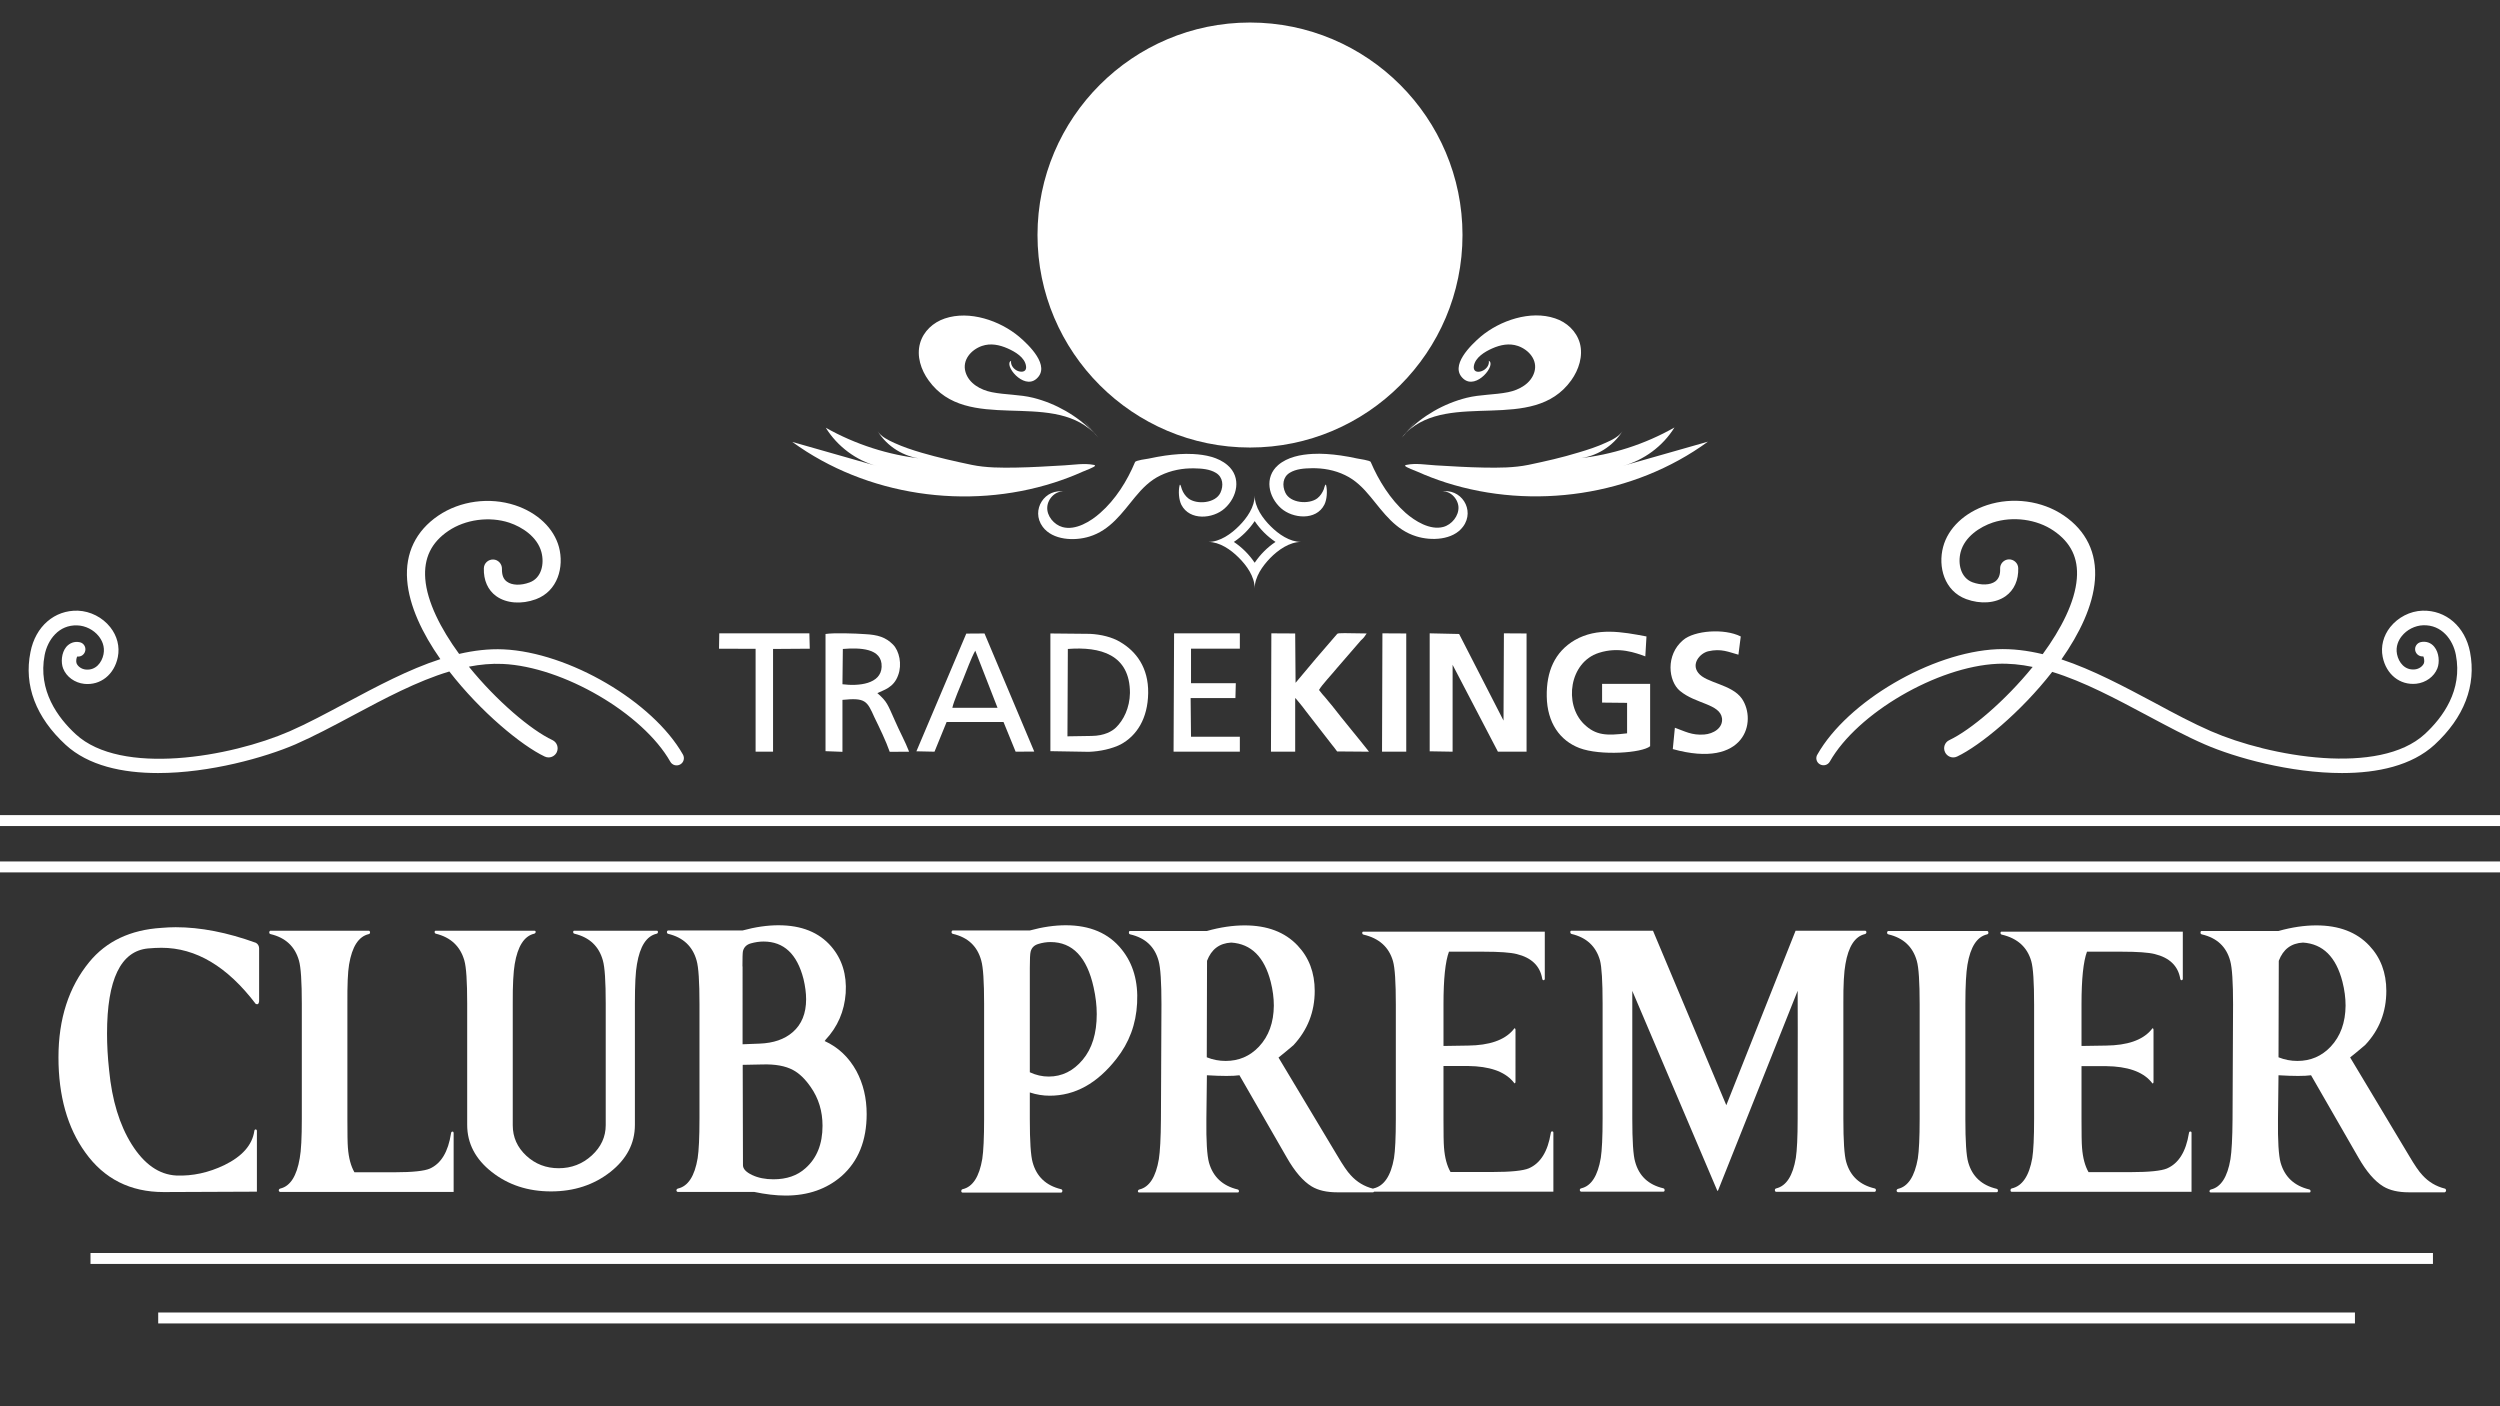 <?xml version="1.0" encoding="utf-8"?>
<!-- Generator: Adobe Illustrator 22.0.1, SVG Export Plug-In . SVG Version: 6.00 Build 0)  -->
<svg version="1.1" xmlns="http://www.w3.org/2000/svg" xmlns:xlink="http://www.w3.org/1999/xlink" x="0px" y="0px"
	 viewBox="0 0 1920 1080" style="enable-background:new 0 0 1920 1080;" xml:space="preserve">
<rect x="0" y="0" width="1920" height="1080" fill="#333333" stroke="none"/>
<style type="text/css">
	.st0{display:none;}
	.st1{display:inline;fill-rule:evenodd;clip-rule:evenodd;fill:#225F93;}
	.st2{fill-rule:evenodd;clip-rule:evenodd;fill:#FFFFFF;}
</style>
<g id="Layer_2" class="st0">
	<rect y="-6.5" class="st1" width="1920" height="1093.4"/>
</g>
<g id="Layer_1">
	<g>
		<rect y="626" class="st2" width="1920" height="8.4"/>
		<rect y="661.6" class="st2" width="1920" height="8.4"/>
		<rect x="69.5" y="962.3" class="st2" width="1799" height="8.4"/>
		<rect x="121.5" y="1008" class="st2" width="1687.1" height="8.4"/>
		<path class="st2" d="M1397.7,587c2.7,1.5,6.1,0.6,7.6-2.1c21.1-37.2,82.5-73,128.7-75.1c8.9-0.4,18,0.5,27.1,2.4
			c-21.2,26.1-47.5,48.4-64,56.2c-3.5,1.6-5,5.8-3.3,9.3c1.2,2.5,3.7,4,6.3,4c1,0,2-0.2,3-0.7c17.5-8.3,48.9-34,73-65
			c24.4,7.5,49,20.7,73.2,33.6c15.4,8.2,29.9,16,44,22.1c23.1,10.1,65.7,22,105.4,22c27.4,0,53.5-5.7,71-21.7
			c22.8-21,32.2-45.6,27.3-71.2c-3.8-19.6-18.5-32.3-36.5-31.8c-9.6,0.3-18.8,5.1-24.8,12.6c-5.3,6.7-7.4,14.9-5.8,22.9
			c2.7,13.5,13.3,21.9,25.8,20.6c7.3-0.8,13.7-5.4,16.2-11.8c1.8-4.6,1.4-12-2.4-16.6c-2.5-3.1-6.3-4.4-10.2-3.6
			c-3,0.6-5,3.5-4.4,6.5c0.6,2.9,3.3,4.8,6.2,4.5c0.6,1.1,1,3.8,0.5,5.2c-1,2.5-3.9,4.5-7,4.8c-7.7,0.8-12.4-5.3-13.7-11.7
			c-1.2-6.1,1.3-10.9,3.6-13.8c3.9-5,10.3-8.2,16.5-8.4c14.2-0.5,22.9,11.1,25.1,22.7c5.3,27.3-10.1,48.2-23.9,60.9
			c-34.8,32-118.6,17.6-164.3-2.3c-13.7-6-28.1-13.6-43.2-21.8c-23.5-12.5-47.4-25.3-71.5-33.3c13.9-19.8,24.2-41.1,25.7-61
			c1.6-20.7-6.7-37.8-23.9-49.5c-16.7-11.4-39.3-14.4-58.9-8c-17.3,5.7-30,17.7-33.8,32.2c-4,15.1,0.8,33.7,17.7,40
			c11.1,4.1,22.7,3.2,30.4-2.3c6.5-4.7,9.9-12.3,9.6-21.5c-0.1-3.8-3.4-6.8-7.2-6.7c-3.8,0.1-6.9,3.4-6.7,7.2
			c0.2,4.6-1.1,7.8-3.8,9.8c-3.9,2.8-10.7,3-17.4,0.6c-9.1-3.4-11.5-14.3-9.1-23.3c3.1-11.7,14.8-19.3,24.7-22.6
			c15.3-5,33.7-2.6,46.7,6.3c13.2,9,19.1,21,17.8,36.8c-1.4,17.9-12,38.6-26.2,58c-11.7-2.8-23.4-4.3-35.1-3.8
			c-50.3,2.3-114.8,40.1-137.9,80.8C1394.1,582,1395,585.5,1397.7,587z"/>
		<path class="st2" d="M50.4,572c17.4,16,43.5,21.7,71,21.7c39.7,0,82.2-12,105.4-22c14.1-6.2,28.7-13.9,44-22.1
			c24.5-13.1,49.6-26.5,74.3-33.9c24.1,31.1,55.6,57,73.2,65.3c1,0.5,2,0.7,3,0.7c2.6,0,5.1-1.5,6.3-4c1.6-3.5,0.2-7.6-3.3-9.3
			c-16.6-7.8-43-30.2-64.2-56.4c8.7-1.7,17.4-2.5,26-2.1c46.2,2.1,107.6,37.9,128.7,75.1c1.5,2.7,4.9,3.6,7.6,2.1
			c2.7-1.5,3.6-4.9,2.1-7.6c-23.1-40.7-87.6-78.5-137.9-80.8c-11.3-0.5-22.7,0.9-34,3.5c-14.1-19.3-24.6-39.9-26-57.7
			c-1.2-15.8,4.6-27.9,17.8-36.8c13-8.8,31.4-11.3,46.7-6.3c9.9,3.3,21.6,10.9,24.7,22.6c2.4,9,0.1,20-9.1,23.3
			c-6.7,2.5-13.5,2.3-17.4-0.6c-2.7-1.9-3.9-5.1-3.8-9.8c0.1-3.8-2.9-7.1-6.7-7.2c-3.9-0.1-7.1,2.9-7.2,6.7
			c-0.3,9.2,3.1,16.9,9.6,21.5c7.7,5.5,19.3,6.4,30.4,2.3c16.9-6.3,21.7-24.9,17.7-40c-3.9-14.5-16.5-26.5-33.8-32.2
			c-19.6-6.4-42.1-3.4-58.9,8c-17.2,11.7-25.5,28.8-23.9,49.5c1.5,19.8,11.7,41,25.5,60.7c-24.4,7.9-48.7,20.9-72.5,33.6
			c-15.2,8.1-29.5,15.8-43.2,21.8c-45.7,19.9-129.5,34.4-164.3,2.3c-13.8-12.7-29.2-33.6-23.9-60.9c2.3-11.7,10.9-23.3,25.1-22.7
			c6.2,0.2,12.6,3.4,16.5,8.4c2.3,2.9,4.8,7.7,3.6,13.8c-1.3,6.4-6,12.5-13.7,11.7c-3.1-0.3-6-2.3-7-4.8c-0.5-1.3-0.2-4.1,0.5-5.2
			c2.9,0.4,5.6-1.5,6.2-4.5c0.6-3-1.4-6-4.4-6.5c-3.9-0.8-7.6,0.6-10.2,3.6c-3.8,4.6-4.2,12.1-2.4,16.6c2.5,6.4,8.9,11,16.2,11.8
			c12.5,1.3,23.1-7.1,25.8-20.6c1.6-8-0.5-16.2-5.8-22.9c-6-7.6-15.3-12.3-24.8-12.7c-18-0.6-32.7,12.1-36.5,31.8
			C18.2,526.4,27.6,551,50.4,572z"/>
		<path class="st2" d="M860.4,493.1c-6.2-3.8-14.9-5.9-23.3-6.3l-30.4-0.3v90.4l29.5,0.5c8.7-0.3,17.7-2.3,24.5-5.7
			c12.4-6.7,20.8-19.9,21.1-39.4C882.1,512.7,872.5,500.2,860.4,493.1z M857,558.8c-2.8,2.7-8.7,6.3-18.6,6.4l-18.6,0.3l0.3-67.1
			c24.8-1.9,47.7,4.1,47.7,33.8C867.6,543.7,862.9,553.1,857,558.8z"/>
		<polygon class="st2" points="1115.6,510.6 1150.4,577.3 1172.4,577.3 1172.4,486.5 1155,486.4 1154.7,553.4 1120.6,486.9 
			1098,486.4 1098,577 1115.6,577.3 		"/>
		<path class="st2" d="M1227.9,501.4c15.5-5,28.5,0.1,35.7,2.7l0.9-15.3c-18.9-3.6-37.8-7-54.9,2.7c-15.8,9.2-22,24.5-21.7,43.3
			c0.3,20.4,10.2,34,25.1,39.7c16.1,6.1,48.1,3.8,54.3-1.4v-47.9h-36.9v14.4l19.2,0.2v23.4c-15.5,1.8-23.9,1.9-33.2-7.2
			C1200.9,540.7,1205.3,508.6,1227.9,501.4z"/>
		<path class="st2" d="M994.7,536.1c0.3,0.2,0.3,0.2,0.6,0.5l3.4,4.1c1.6,1.9,2.8,3.6,4.1,5.3l20.1,25.9c1.9,2.2,2.2,2.9,4,5.2
			l24.5,0.2c-7.5-9.6-20.5-25.1-28.5-35.5c-1.8-2.2-3.1-3.6-4.9-5.9c-1.3-1.4-3.7-4.2-5-6c1.9-3.6,10.5-12.7,13.6-16.6l18.6-21.5
			c2.8-2.5,2.5-2.7,4.4-5.3c-15.5-0.1-22.1-0.7-22.7,0.4l-8.1,9.4c-3.1,3.6-5.3,6.1-8.1,9.4L995,524.4l-0.3-37.9l-18.3-0.1
			l-0.3,90.9l18.6,0V536.1z"/>
		<path class="st2" d="M1290.2,530.6c12.1,10.1,30.7,9.9,32.3,21c0.9,7.6-6.8,12-13.6,12.5c-9.6,0.8-15.2-2.6-22.6-5.2l-1.6,16.4
			c55.8,15.5,64.8-21.4,53.1-38.7c-7.8-11.2-27.6-12-33.5-19.8c-5.6-7,1.2-15,7.5-16.6c10.2-2.4,16.1,0.7,23.3,2.6l1.8-14
			c-12.7-6.4-35.7-4.6-44.3,2.8C1279.1,503,1281.2,523.1,1290.2,530.6z"/>
		<polygon class="st2" points="952.2,498.2 952.2,486.4 901.7,486.4 901.3,577.3 952.2,577.3 952.2,565.8 914.7,565.8 914.4,536.1 
			948.8,536.1 949.1,524.7 914.7,524.7 914.7,498.2 		"/>
		<polygon class="st2" points="580.3,577.3 593.7,577.3 593.7,498.4 621.9,498.2 621.6,486.4 552.4,486.4 552.2,498.2 580.3,498.3 
					"/>
		<polygon class="st2" points="1061.4,577.3 1080,577.3 1080,486.5 1061.7,486.4 		"/>
		<path class="st2" d="M703.8,577l13.9,0.3l9.3-22.8h43.7l9.3,22.8l14.3-0.1l-38.2-90.7l-14,0.1L703.8,577z M766.1,543.6h-34.7
			c0.9-4.6,6.2-16.8,8.3-22c2.8-6.8,5.9-15.7,9.3-21.9L766.1,543.6z"/>
		<path class="st2" d="M689.8,518.5c3.1-8.2,0.9-18.6-4-23.5c-5.6-5.6-11.5-7.5-21.7-8c-6.8-0.5-23.9-1.1-30.1-0.1v90l13,0.5v-39.9
			c17.7-1.8,18.9,0.8,24.5,13.3c4,8.2,9,18.5,11.8,26.6l14.9-0.1c-3.1-8-7.4-15.7-10.8-23.6c-5.9-13.1-5.9-14.6-13.6-21.4
			C678.4,530,686.4,528.3,689.8,518.5z M647,525.5l0.3-27.1c12.7-1,30.4-0.9,29.8,13.8C676.5,525.4,659.5,527.1,647,525.5z"/>
		<path class="st2" d="M960,343.7c90,0,163.2-73.2,163.2-163.2S1050,17.3,960,17.3c-90,0-163.2,73.2-163.2,163.2
			S870,343.7,960,343.7z"/>
		<path class="st2" d="M1123.6,404.5c9.6-12.8-1.6-30.2-17.2-26.9c6.9-1.5,13.3,5.2,13.7,11.7c0.4,6.9-5.2,13.7-11.7,15.4
			c-10.1,2.7-21.7-4.5-28.9-10.8c-11.7-10.4-20.7-24.8-26.8-39.1c-0.6-1.3-8.9-2.3-10.5-2.7c-4.2-0.9-8.3-1.7-12.6-2.3
			c-7.2-1-14.4-1.6-21.6-1.2c-9.1,0.5-19.2,2.4-26.4,8.6c-10.8,9.4-7.5,24.5,2.3,33.2c9,7.9,26.9,9.6,33.2-2.8
			c2-3.9,2.4-10.5,1.4-14.8c-0.5-2.3-1.7,2.5-1.8,2.9c-1.1,2.7-2.7,5.2-5,7c-6.4,4.9-20.9,3.8-24.6-4.4c-2.5-5.4-2-11.9,3.4-15.2
			c4.9-3,11.1-3.4,16.7-3.5c8.8-0.2,17.8,1.4,25.8,5.3c8,3.8,14,9.9,19.6,16.7c10.1,12.3,19.1,25.4,35.1,30.3
			C1099.1,415.5,1115.9,414.9,1123.6,404.5z"/>
		<path class="st2" d="M917.2,359.7c5.6,0.1,11.8,0.5,16.7,3.5c5.4,3.3,5.9,9.8,3.4,15.2c-3.8,8.2-18.2,9.3-24.6,4.4
			c-2.3-1.8-4-4.3-5-7c-0.2-0.4-1.3-5.3-1.8-2.9c-1,4.3-0.6,10.8,1.4,14.8c6.4,12.4,24.3,10.8,33.2,2.8c9.8-8.7,13.1-23.9,2.3-33.2
			c-7.1-6.2-17.2-8.1-26.4-8.6c-7.2-0.4-14.5,0.2-21.6,1.2c-4.2,0.6-8.4,1.4-12.6,2.3c-1.6,0.3-9.9,1.3-10.5,2.7
			c-6,14.4-15,28.8-26.8,39.1c-7.2,6.4-18.8,13.6-28.9,10.8c-6.5-1.8-12.2-8.5-11.7-15.4c0.4-6.6,6.8-13.2,13.7-11.7
			c-15.5-3.3-26.7,14.1-17.2,26.9c7.7,10.4,24.5,11,35.8,7.5c16-4.9,25-18,35.1-30.3c5.6-6.8,11.6-12.9,19.6-16.7
			C899.4,361.2,908.3,359.5,917.2,359.7z"/>
		<path class="st2" d="M1173.9,357c-11.2,2.3-22.9,2.3-34.2,2.1c-12.4-0.2-24.7-1-37-1.7c-7.1-0.4-15.3-1.9-22.4-0.4
			c-0.4,0.1-1.2,0.2-1.2,0.7c0,1,8.4,4.1,9.6,4.6c7.1,3.2,14.3,5.9,21.7,8.3c67,21.4,144.3,10.2,201.3-31.4
			c-21.9,6.3-43.7,12.5-65.6,18.7c16.4-4.4,31-15.2,39.9-29.6c-22.7,12.9-48.1,21.1-74.1,23.8c13.9-1.2,27-9.3,34.3-21.2
			c-2.7,4.4-8.4,7.1-12.9,9.1c-6.7,3.1-13.8,5.4-20.9,7.5C1199.7,351.4,1186.8,354.3,1173.9,357z"/>
		<path class="st2" d="M809.7,370.6c7.4-2.4,14.6-5.1,21.7-8.3c1.1-0.5,9.5-3.6,9.6-4.6c0-0.5-0.9-0.7-1.2-0.7
			c-7-1.4-15.3,0-22.4,0.4c-12.3,0.7-24.7,1.5-37,1.7c-11.3,0.2-23.1,0.2-34.2-2.1c-12.9-2.7-25.7-5.6-38.4-9.3
			c-7.1-2.1-14.1-4.4-20.9-7.5c-4.5-2.1-10.2-4.7-12.9-9.1c7.3,11.9,20.4,20,34.3,21.2c-26-2.8-51.4-11-74.1-23.8
			c8.9,14.4,23.5,25.3,39.9,29.6c-21.9-6.2-43.7-12.5-65.6-18.7C665.4,380.8,742.7,392.1,809.7,370.6z"/>
		<path class="st2" d="M975.5,428.6c6.1-6.2,14.7-12.4,23.8-12.4c-8.8,0-17.3-5.9-23.3-11.9c-6.2-6.1-12.4-14.7-12.4-23.8
			c0,8.8-5.9,17.3-11.9,23.3c-6.1,6.2-14.7,12.4-23.8,12.4c8.8,0,17.3,5.9,23.3,11.9c6.2,6.1,12.4,14.7,12.4,23.8
			C963.6,443.1,969.6,434.7,975.5,428.6z M947.6,416.2c6.3-4.2,11.8-9.7,16-16c4.2,6.3,9.7,11.8,16,16c-6.2,4.1-11.8,9.7-16,16
			C959.4,425.9,953.9,420.4,947.6,416.2z"/>
		<path class="st2" d="M1076.5,336.1C1092.4,317.8,1089.3,320.8,1076.5,336.1L1076.5,336.1z"/>
		<path class="st2" d="M1076.5,336.1c1.2-1.3,2.4-2.6,3.6-3.8C1078.8,333.4,1077.6,334.7,1076.5,336.1z"/>
		<path class="st2" d="M1124,291c10,8.6,25.4-11.1,19.4-13.9c0.6,3.5-2.2,6.7-5.4,7.9c-3.5,1.3-6.7,0.3-6.1-3.8
			c1-6.7,8.5-11.1,14.1-13.6c6.3-2.8,13.1-4.2,19.8-1.9c8.3,2.9,15.3,10.8,12.6,20c-2.6,8.9-11.7,13.8-20.2,15.5
			c-10.5,2.1-21.3,1.7-31.8,4.3c-17.5,4.4-33.8,13.7-46.4,26.7c34-32.7,97.2,1,126.7-40.1c5.8-8.1,9.3-18.7,6.6-28.6
			c-2.6-9.2-10.1-16.1-19-19c-18.9-6.4-42.3,1.6-57.1,14C1129.9,264.8,1112.6,281.2,1124,291z"/>
		<path class="st2" d="M839.9,332.2c-12.6-12.9-28.9-22.3-46.4-26.7c-10.5-2.6-21.3-2.2-31.8-4.3c-8.5-1.7-17.6-6.6-20.2-15.5
			c-2.7-9.2,4.3-17.1,12.6-20c6.7-2.3,13.4-0.9,19.8,1.9c5.6,2.5,13.2,6.8,14.1,13.6c0.6,4-2.6,5-6.1,3.8c-3.2-1.2-5.9-4.4-5.4-7.9
			c-6,2.9,9.4,22.5,19.4,13.9c11.4-9.8-5.9-26.2-13.2-32.4c-14.8-12.4-38.1-20.4-57.1-14c-8.9,3-16.4,9.8-19,19
			c-2.8,9.9,0.7,20.5,6.6,28.6C742.7,333.2,805.9,299.5,839.9,332.2z"/>
		<path class="st2" d="M843.5,336.1C830.7,320.8,827.6,317.8,843.5,336.1L843.5,336.1z"/>
		<path class="st2" d="M839.9,332.2c1.2,1.3,2.5,2.5,3.6,3.8C842.4,334.7,841.2,333.4,839.9,332.2z"/>
		<path class="st2" d="M125.7,915.5l71.6-0.3v-46.8c-0.1-0.7-0.5-1-1-1c-0.5,0-0.9,0.4-1,1.3c-1.6,10.7-9.3,19.4-23,26.1
			c-12.1,5.8-24.4,8.5-36.9,8c-13.3-0.7-24.7-8.7-34.3-24c-9.3-14.9-15.1-33.8-17.3-56.9c-1.1-10-1.6-19.4-1.6-28.1
			c0-41.6,10.5-63.4,31.5-65.4c3.6-0.3,7.1-0.5,10.3-0.5c26.5,0,50.6,14.4,72.4,43.1c1.5,0.7,2.4,0,2.6-2v-40.6
			c0-1.8-0.8-3.3-2.4-4.3c-22.1-8-42.6-12-61.7-12c-3.6,0-7.3,0.2-10.9,0.5c-23.9,1.5-42.4,10.3-55.5,26.3
			c-15.7,19.2-23.6,43.6-23.6,73.1c0,29.7,6.9,54.1,20.6,73.1C80,905.4,100.1,915.5,125.7,915.5z"/>
		<path class="st2" d="M268.1,740.7c2.3-13.7,7.3-21.5,15.1-23.3c0.7-0.2,1-0.6,1-1.3c0-0.7-0.3-1.1-0.8-1.3h-75.8
			c-0.5,0.2-0.8,0.6-0.8,1.3c0,0.7,0.3,1.1,1,1.3c11.4,2.7,18.7,9.4,21.8,20.3c1.5,5.2,2.2,16.3,2.2,33.3v88.2
			c0,14.4-0.5,24.5-1.6,30.3c-2.3,13.7-7.3,21.5-14.9,23.3c-0.7,0.2-1.1,0.6-1.2,1.3c0,0.7,0.3,1.1,1,1.3h133.3v-45.3
			c-0.1-0.8-0.5-1.2-1-1c-0.5,0-0.9,0.4-1,1.3c-2.2,14.2-7.6,23.2-16.3,27.1c-4.2,1.8-13.1,2.8-26.8,2.8h-31.1
			c-2.7-4.7-4.4-10.9-5-18.8c-0.3-3.5-0.4-10.9-0.4-22V771C266.7,756.6,267.1,746.5,268.1,740.7z"/>
		<path class="st2" d="M395.3,740.4c2.3-13.7,7.3-21.5,14.9-23.3c0.7-0.2,1.1-0.6,1.2-1.3c0-0.7-0.3-1-1-1h-75.8
			c-0.5,0-0.8,0.3-0.8,1c0,0.7,0.3,1.1,1,1.3c11.4,2.8,18.7,9.7,21.8,20.5c1.5,5.2,2.2,16.2,2.2,33.1v93.2
			c0,14.2,6.3,26.3,18.9,36.2c12.6,9.9,27.7,14.9,45.5,14.9c17.7,0,32.9-5,45.5-14.9c12.6-9.9,18.9-22,18.9-36.2v-93.2
			c0-14.4,0.5-24.5,1.6-30.3c2.3-13.7,7.3-21.5,15.1-23.3c0.7-0.2,1-0.6,1-1.3c0-0.7-0.3-1-0.8-1h-63.5c-0.5,0-0.8,0.3-0.8,1
			c0,0.7,0.3,1.1,1,1.3c11.6,2.8,18.8,9.7,21.8,20.5c1.5,5.2,2.2,16.2,2.2,33.1v93.4c0,9-3.6,16.8-10.7,23.3
			c-7.1,6.5-15.6,9.8-25.4,9.8c-9.7,0-18-3.2-24.9-9.6c-6.9-6.4-10.4-14.2-10.4-23.4v-93.4C393.7,756.4,394.3,746.3,395.3,740.4z"/>
		<path class="st2" d="M649.5,762.7c0.9-14.2-2.8-26.1-11.1-35.8c-9.4-10.9-22.9-16.3-40.5-16.3c-8.5,0-17.7,1.3-27.6,4h-57.3
			c-0.5,0.2-0.8,0.6-0.8,1.3c0,0.7,0.3,1.1,1,1.3c11.6,2.8,18.8,9.7,21.8,20.5c1.5,5.2,2.2,16.3,2.2,33.3v88.2
			c0,14.4-0.5,24.5-1.4,30.3c-2.3,13.7-7.3,21.5-15.1,23.3c-0.7,0.2-1.1,0.6-1.2,1.3c0,0.7,0.3,1.1,1,1.3h58.7
			c8.6,1.8,16.7,2.8,24.2,2.8c17.2,0,31.5-5,43-15c12.8-11.4,19.2-27.2,19.2-47.6c0-12.2-2.6-23.2-7.9-33.1
			c-5.8-10.5-13.9-18.2-24.4-23c0.3-0.2,0.5-0.4,0.6-0.8C643.3,788.7,648.5,776.7,649.5,762.7z M570.2,742.2
			c0-6.5,0.1-10.4,0.4-11.8c0.8-3,2.8-5,6.1-5.9c3.2-0.9,6.5-1.4,9.7-1.4c15.6,0,25.8,9.6,30.7,28.8c1.3,5.5,2,10.7,2,15.5
			c0,10.9-3.4,19.3-10.3,25.3c-6.3,5.5-14.8,8.4-25.4,8.8l-13.1,0.5V742.2z M618.6,897.2c-6.3,5.7-14.5,8.5-24.6,8.5
			c-6.3,0-11.8-1.1-16.4-3.3c-4.6-2.2-7-4.7-7-7.5l-0.2-77.1l15.1-0.3c9.8-0.3,17.7,1.1,23.6,4.3c4.7,2.5,9.2,6.8,13.5,13
			c6.1,8.7,9.1,18.6,9.1,29.8C631.7,878.7,627.3,889.5,618.6,897.2z"/>
		<path class="st2" d="M818.5,710.6c-8.5,0-17.7,1.3-27.6,4h-59.3c-0.5,0.2-0.8,0.6-0.8,1.3c0,0.7,0.3,1.1,1,1.3
			c11.6,2.7,18.8,9.5,21.8,20.5c1.5,5.2,2.2,16.3,2.2,33.3v88.4c0,14.5-0.5,24.7-1.4,30.6c-2.3,13.7-7.3,21.5-15.1,23.3
			c-0.7,0.2-1,0.6-1,1.3c-0.1,0.7,0.1,1.1,0.8,1.3h76c0.5-0.2,0.8-0.6,0.8-1.3c0-0.7-0.3-1.1-1-1.3c-11.6-2.8-18.8-9.7-21.8-20.5
			c-1.5-5.2-2.2-16.3-2.2-33.3v-20.5c5.1,1.7,10.2,2.5,15.3,2.5c19.4,0,36.4-9.4,51.2-28.3c9.8-12.4,15.1-26.6,15.9-42.8
			c0.9-16.5-3-30.3-11.9-41.3C851.5,716.7,837.1,710.6,818.5,710.6z M831.5,813.9c-7.2,8.6-15.9,12.9-26.1,12.9
			c-5,0-9.8-1.1-14.5-3.3v-80.2c0-6.7,0.2-10.8,0.6-12.3c0.7-3,2.6-5,5.8-6c3.2-1,6.4-1.5,9.5-1.5c16.9,0,28,11.6,33.1,34.8
			c1.6,7.2,2.4,14,2.4,20.5C842.3,793.7,838.7,805.3,831.5,813.9z"/>
		<path class="st2" d="M1009.7,761c0-14-4.4-25.6-13.1-34.8c-9.8-10.4-23.4-15.5-40.7-15.5c-9,0-18.7,1.4-29,4.3h-59.1
			c-0.5,0-0.8,0.4-0.8,1.3c0,0.7,0.3,1.1,1,1.3c11.6,2.7,18.8,9.4,21.8,20.3c1.5,5.4,2.2,16.5,2.2,33.4l-0.4,88.3
			c-0.1,14.7-0.7,24.9-1.6,30.6c-2.3,13.7-7.3,21.5-14.9,23.3c-0.7,0.2-1.1,0.6-1.2,1.3c0,0.7,0.3,1,1,1h75.8c0.5,0,0.8-0.3,0.8-1
			s-0.3-1.1-1-1.3c-11.6-2.8-18.9-9.7-22-20.6c-1.5-5.5-2.2-16.7-2-33.4l0.4-33.7c11.7,0.7,20,0.7,25,0l36.3,63.1
			c6.2,10.9,12.6,18.3,19.2,22.3c5,3,11.5,4.5,19.6,4.5h27.6c0.3-0.1,0.5-0.3,0.7-0.5h137.7v-45.3c0-0.7-0.3-1-1-1
			c-0.5,0-0.9,0.4-1,1.3c-2.3,14.2-7.9,23.2-16.9,27.1c-4.3,1.8-13.6,2.8-27.8,2.8h-32.3c-2.7-4.7-4.4-10.9-5-18.8
			c-0.3-3.5-0.4-10.8-0.4-21.8v-40.8h19c16.1,0.2,27.6,4.1,34.3,11.8l1.2,1.5c0.5,0,0.8-0.4,0.8-1.3V791c0-0.8-0.3-1.3-0.8-1.3
			l-1.2,1.5c-6.7,7.7-18.2,11.6-34.3,11.8l-19,0.3v-32.1c0-19.4,1.4-32.8,4.2-40.3h26.8c12,0,20.4,0.6,25.2,1.8
			c11.4,2.8,17.9,9.1,19.6,18.8c0.1,0.8,0.5,1.3,1,1.3c0.5,0,0.9-0.3,1-1v-36.3H1047c-0.5,0-0.8,0.3-0.8,1c0,0.7,0.3,1.1,1,1.3
			c12,2.8,19.5,9.6,22.6,20.3c1.5,5.2,2.2,16.3,2.2,33.3v87.9c0,14.4-0.5,24.4-1.4,30.1c-2.4,13.7-7.7,21.5-15.7,23.3
			c-0.2,0-0.3,0.2-0.4,0.2c-6.7-1.7-12.4-5.1-17.1-10.3c-2.6-2.7-6-7.7-10.3-15l-45.2-75.4c2.6-2,6.4-5.2,11.5-9.5
			C1004.2,791,1009.7,777.2,1009.7,761z M966.9,803.8c-7,7.4-15.5,11-25.6,11c-5,0-9.8-0.9-14.5-2.8l0.2-74.1
			c3.4-8.9,9.5-13.5,18.6-14c15.3,1,25.4,11,30.3,30.1c1.6,6.3,2.4,12.4,2.4,18.3C978.2,785.3,974.4,795.8,966.9,803.8z"/>
		<path class="st2" d="M1417.3,740.4c2.3-13.5,7.3-21.2,14.9-23c0.7-0.2,1.1-0.6,1.2-1.3c0-0.8-0.3-1.3-1-1.3h-53.4l-53.2,134
			l-56.3-134h-62.7c-0.5,0-0.8,0.3-0.8,1c0,0.8,0.3,1.3,1,1.5c11.4,2.7,18.7,9.4,21.8,20.3c1.3,5,2,16.1,2,33.1v88.3
			c0,14.4-0.5,24.5-1.4,30.3c-2.3,13.7-7.3,21.5-14.9,23.3c-0.8,0.2-1.2,0.6-1.2,1.3s0.3,1.1,1,1.3h63.3c0.7-0.2,0.9-0.6,0.8-1.3
			c0-0.7-0.3-1.1-1-1.3c-11.4-2.7-18.6-9.4-21.6-20.3c-1.5-5-2.2-16.1-2.2-33.3V761l65.3,153.5c0.1,0.2,0.3,0.1,0.6-0.3l61.1-153.3
			c0.1,6.9,0.1,39.5,0,98c0,14.4-0.5,24.5-1.4,30.4c-2.3,13.7-7.3,21.5-15.1,23.4c-0.7,0.2-1,0.6-1,1.3c0,0.7,0.3,1.1,0.8,1.3h76
			c0.5-0.2,0.8-0.6,0.8-1.3c0-0.7-0.3-1.1-1-1.3c-11.4-2.7-18.7-9.4-21.8-20.3c-1.5-5.2-2.2-16.3-2.2-33.3v-88.4
			C1415.6,756.4,1416.2,746.3,1417.3,740.4z"/>
		<path class="st2" d="M1511,740.9c2.3-13.7,7.3-21.5,15.1-23.3c0.7-0.2,1-0.6,1-1.3c0-0.7-0.3-1.1-0.8-1.3h-76.2
			c-0.5,0.2-0.8,0.6-0.8,1.3c0,0.7,0.3,1.1,1,1.3c11.4,2.7,18.7,9.4,21.8,20.3c1.5,5.2,2.2,16.3,2.2,33.3v88.2
			c0,14.4-0.5,24.5-1.4,30.3c-2.4,13.7-7.5,21.5-15.1,23.3c-0.7,0.2-1.1,0.6-1.2,1.3c0,0.7,0.3,1.1,1,1.3h76
			c0.7-0.2,0.9-0.6,0.8-1.3c0-0.7-0.3-1.1-1-1.3c-11.4-2.7-18.7-9.4-21.8-20.3c-1.5-5.2-2.2-16.3-2.2-33.3v-88.2
			C1509.4,756.9,1510,746.8,1511,740.9z"/>
		<path class="st2" d="M1602.8,730.9h26.8c12,0,20.4,0.6,25.2,1.8c11.4,2.8,17.9,9.1,19.6,18.8c0.1,0.8,0.5,1.3,1,1.3
			c0.5,0,0.9-0.3,1-1v-36.3h-139.2c-0.5,0-0.8,0.3-0.8,1c0,0.7,0.3,1.1,1,1.3c12,2.8,19.5,9.6,22.6,20.3c1.5,5.2,2.2,16.3,2.2,33.3
			v87.9c0,14.4-0.5,24.4-1.4,30.1c-2.4,13.7-7.7,21.5-15.7,23.3c-0.7,0.2-1,0.6-1,1.3c-0.1,0.7,0.1,1.1,0.8,1.3h138.2v-45.3
			c0-0.7-0.3-1-1-1c-0.5,0-0.9,0.4-1,1.3c-2.3,14.2-7.9,23.2-16.9,27.1c-4.3,1.8-13.6,2.8-27.8,2.8H1604c-2.7-4.7-4.4-10.9-5-18.8
			c-0.3-3.5-0.4-10.8-0.4-21.8v-40.8h19c16.1,0.2,27.6,4.1,34.3,11.8l1.2,1.5c0.5,0,0.8-0.4,0.8-1.3V791c0-0.8-0.3-1.3-0.8-1.3
			l-1.2,1.5c-6.7,7.7-18.2,11.6-34.3,11.8l-19,0.3v-32.1C1598.6,751.9,1600,738.4,1602.8,730.9z"/>
		<path class="st2" d="M1877.5,912.8c-6.7-1.7-12.4-5.1-17.1-10.3c-2.6-2.7-6-7.7-10.3-15l-45.2-75.4c2.6-2,6.4-5.2,11.5-9.5
			c10.9-11.5,16.3-25.4,16.3-41.6c0-14-4.4-25.6-13.1-34.8c-9.8-10.4-23.4-15.5-40.7-15.5c-9,0-18.7,1.4-29,4.3h-59.1
			c-0.5,0-0.8,0.4-0.8,1.3c0,0.7,0.3,1.1,1,1.3c11.6,2.7,18.8,9.4,21.8,20.3c1.5,5.4,2.2,16.5,2.2,33.4l-0.4,88.3
			c-0.1,14.7-0.7,24.9-1.6,30.6c-2.3,13.7-7.3,21.5-14.9,23.3c-0.7,0.2-1.1,0.6-1.2,1.3c0,0.7,0.3,1,1,1h75.8c0.5,0,0.8-0.3,0.8-1
			s-0.3-1.1-1-1.3c-11.6-2.8-18.9-9.7-22-20.6c-1.5-5.5-2.2-16.7-2-33.4l0.4-33.7c11.7,0.7,20,0.7,25,0l36.3,63.1
			c6.2,10.9,12.6,18.3,19.2,22.3c5,3,11.5,4.5,19.6,4.5h27.6c0.5-0.2,0.9-0.6,1-1.3C1878.5,913.4,1878.2,912.9,1877.5,912.8z
			 M1790,803.8c-7,7.4-15.5,11-25.6,11c-5,0-9.8-0.9-14.5-2.8l0.2-74.1c3.4-8.9,9.5-13.5,18.6-14c15.3,1,25.4,11,30.3,30.1
			c1.6,6.3,2.4,12.4,2.4,18.3C1801.3,785.3,1797.5,795.8,1790,803.8z"/>
	</g>
</g>
</svg>
